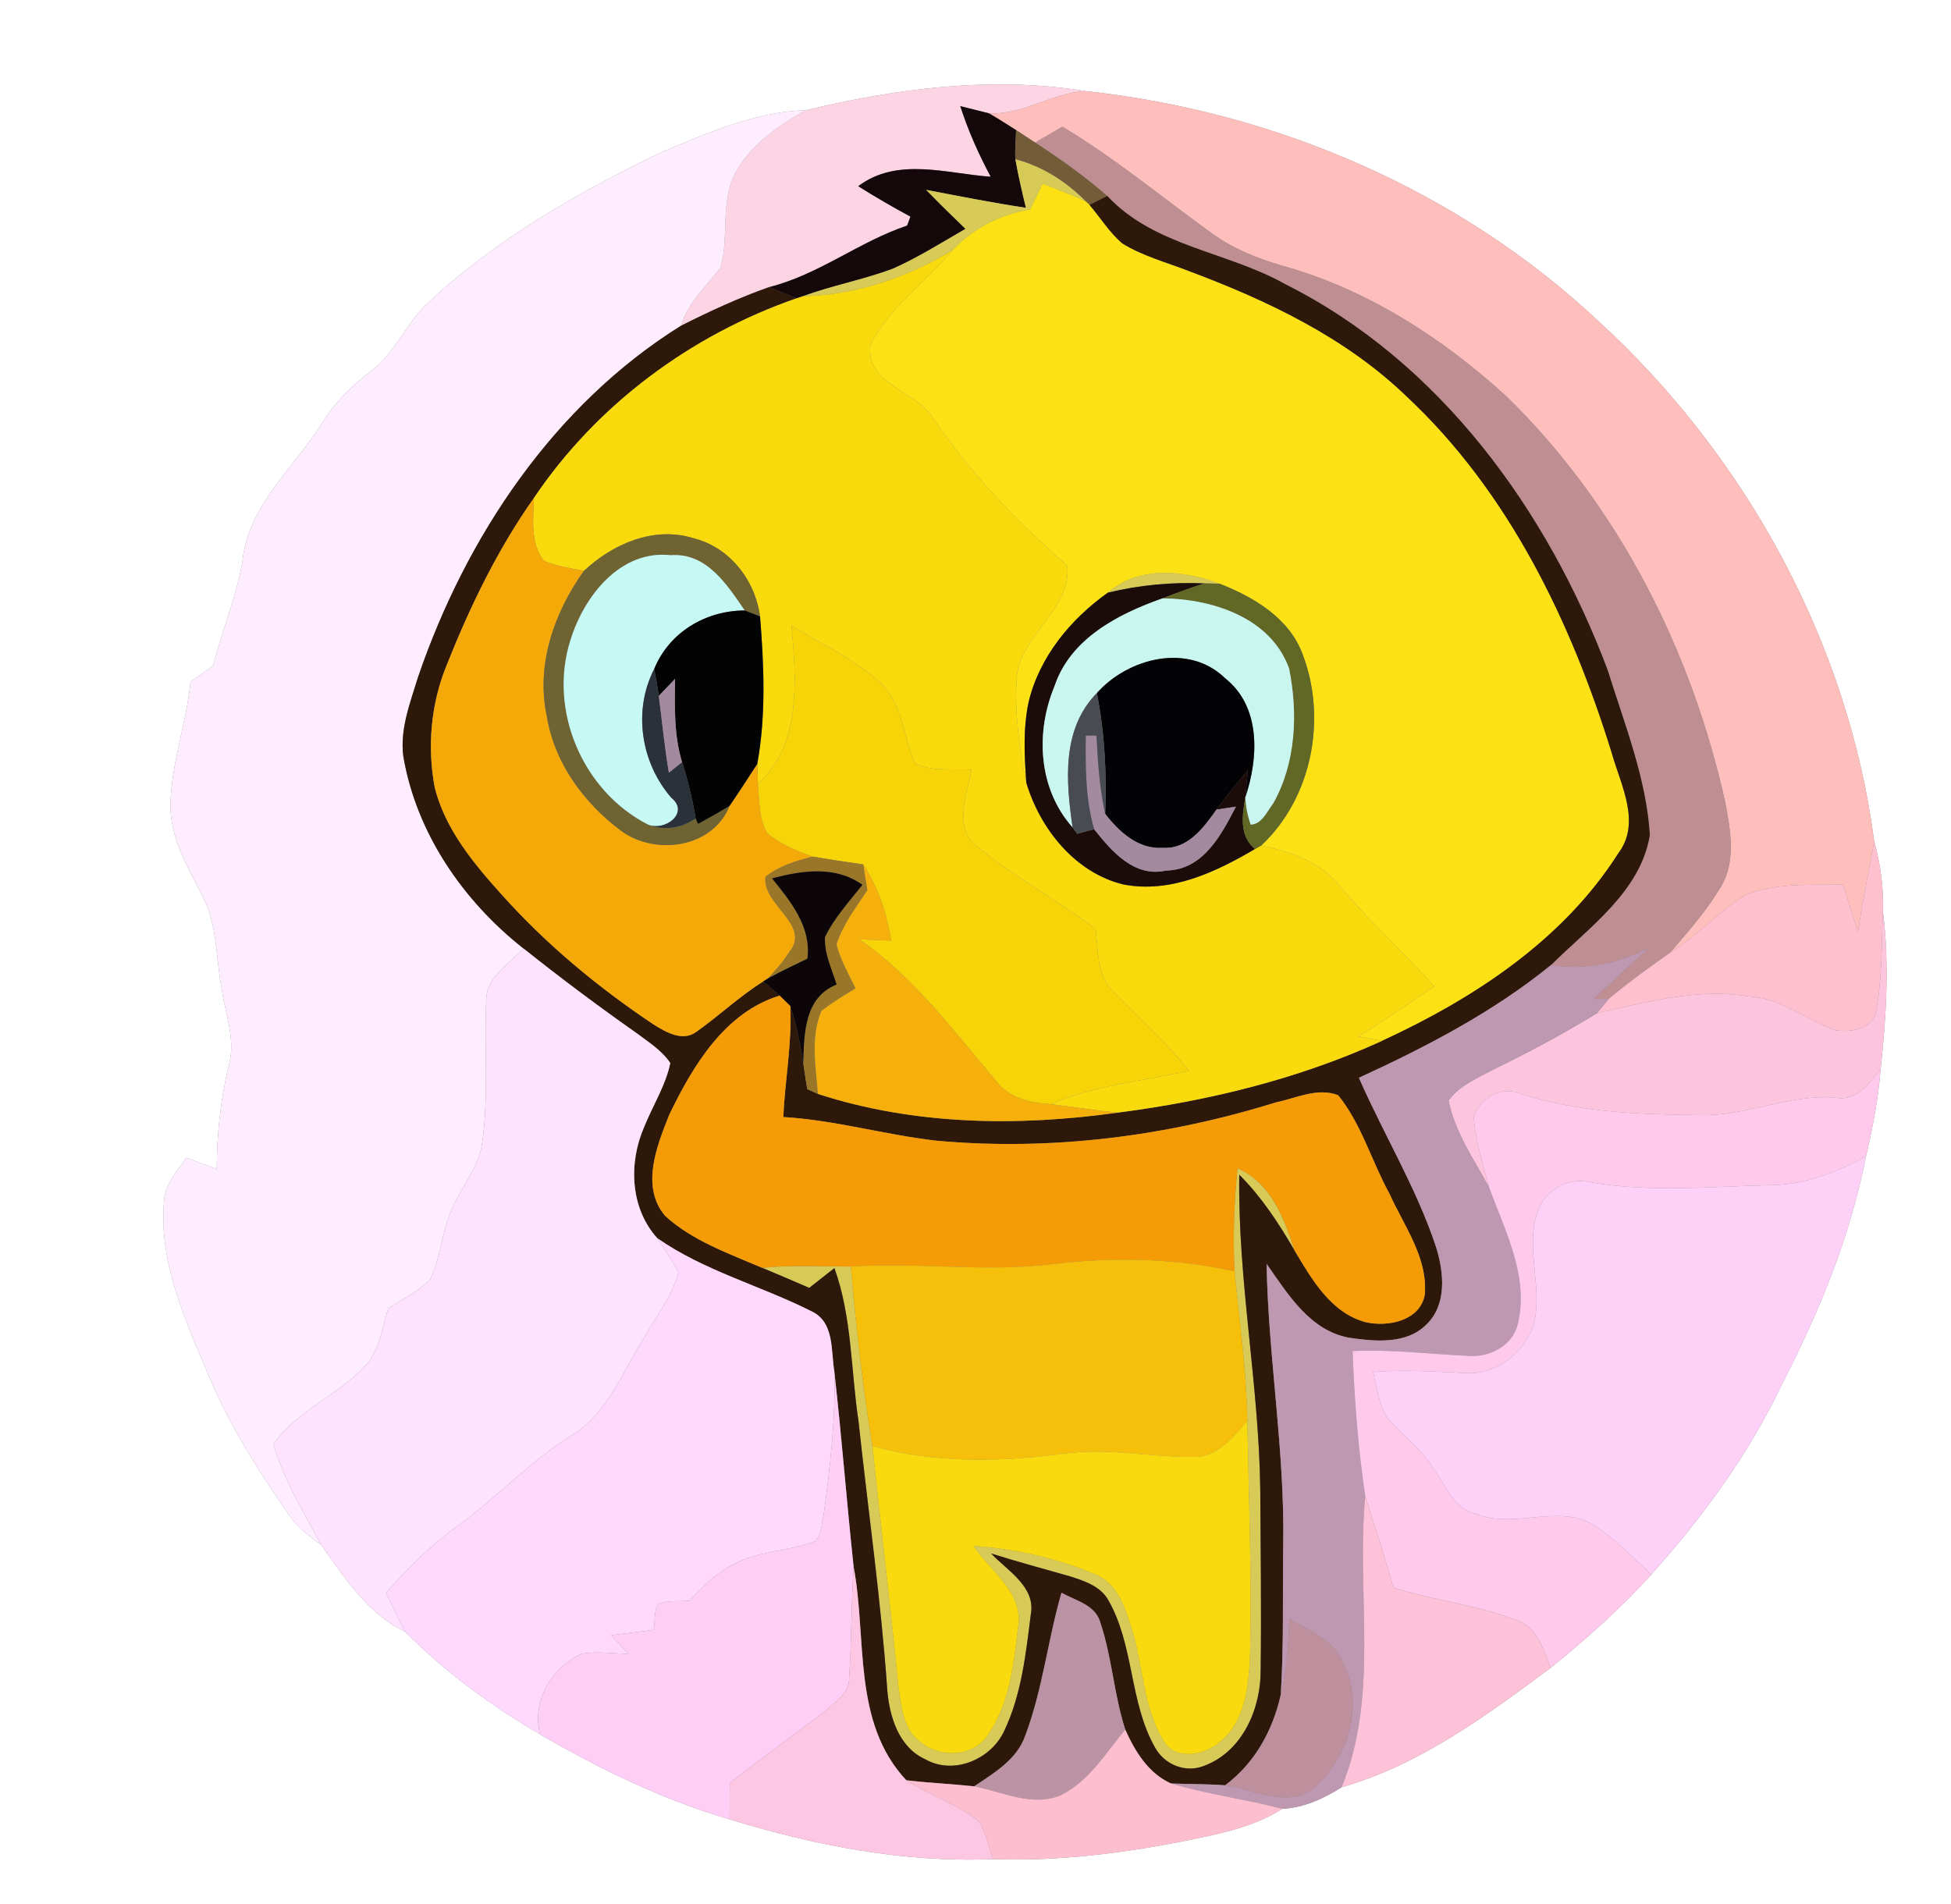 <?xml version="1.0" encoding="UTF-8" ?>
<!DOCTYPE svg PUBLIC "-//W3C//DTD SVG 1.1//EN" "http://www.w3.org/Graphics/SVG/1.1/DTD/svg11.dtd">
<svg width="250pt" height="244pt" viewBox="0 0 250 244" version="1.1" xmlns="http://www.w3.org/2000/svg">
<rect x="0" y="0" width="250" height="244" fill="#808080" stroke="none"/>
<g id="#ffffffff">
<path fill="#ffffff" opacity="1.00" d=" M 0.00 0.00 L 250.00 0.00 L 250.00 244.00 L 0.00 244.00 L 0.00 0.00 M 103.27 14.12 C 96.68 14.32 90.57 17.10 84.58 19.58 C 73.73 24.85 63.08 30.93 54.30 39.32 C 51.86 41.90 50.46 45.36 47.56 47.53 C 45.10 49.42 42.86 51.61 41.23 54.27 C 37.59 60.02 31.75 64.84 31.05 72.03 C 30.26 76.58 28.43 80.85 27.31 85.31 C 26.35 86.01 25.38 86.69 24.41 87.38 C 23.89 92.65 21.98 97.71 21.84 103.02 C 21.74 107.39 24.12 111.16 25.99 114.93 C 27.87 118.59 27.65 122.81 28.41 126.76 C 28.86 129.94 30.20 133.15 29.35 136.38 C 28.27 140.78 27.79 145.28 27.77 149.81 C 26.47 149.33 25.17 148.85 23.87 148.37 C 22.68 150.13 21.07 151.80 21.01 154.05 C 20.35 161.89 23.78 169.24 26.74 176.29 C 29.36 182.62 33.08 188.43 36.96 194.06 C 38.04 195.67 39.60 196.86 41.15 197.98 C 44.14 202.17 47.13 206.83 51.93 209.12 C 57.02 214.27 62.97 218.61 69.22 222.27 C 76.90 226.72 84.94 230.65 93.49 233.15 C 104.39 236.50 115.81 238.73 127.25 238.25 C 135.25 238.54 143.24 237.57 151.08 236.07 C 155.62 235.12 160.34 234.34 164.31 231.80 C 167.04 231.68 169.63 230.49 171.91 229.04 C 181.91 226.18 190.46 219.86 198.70 213.74 C 203.27 210.05 207.64 206.13 211.60 201.78 C 218.19 194.40 224.13 186.32 228.36 177.34 C 233.12 168.13 237.11 158.42 239.10 148.21 C 239.98 144.50 240.69 140.75 240.99 136.95 C 241.71 130.29 242.12 123.52 241.28 116.85 C 241.39 113.80 240.97 110.76 240.16 107.83 C 236.84 82.39 223.72 58.47 204.85 41.18 C 186.97 24.40 163.36 14.27 139.06 11.67 C 127.16 9.73 114.90 11.33 103.27 14.12 Z" />
</g>
<g id="#fcd4e3ff">
<path fill="#fcd4e3" opacity="1.00" d=" M 103.27 14.12 C 114.90 11.33 127.16 9.73 139.06 11.67 C 134.78 11.92 131.07 14.74 126.72 14.52 C 125.81 14.29 123.97 13.83 123.05 13.60 C 124.06 16.74 125.40 19.75 126.95 22.65 C 121.28 22.25 115.02 20.08 109.97 23.86 C 112.15 25.24 114.39 26.53 116.66 27.76 C 116.55 28.05 116.35 28.63 116.24 28.91 C 110.07 30.98 104.91 35.21 98.53 36.80 C 94.66 38.17 90.93 39.90 87.27 41.74 C 88.17 38.77 90.48 36.67 92.33 34.31 C 93.46 30.38 92.26 25.97 94.19 22.23 C 96.16 18.55 99.72 16.11 103.27 14.12 Z" />
</g>
<g id="#fdbebcff">
<path fill="#fdbebc" opacity="1.00" d=" M 126.72 14.52 C 131.07 14.74 134.78 11.92 139.06 11.67 C 163.36 14.27 186.97 24.40 204.85 41.18 C 223.72 58.47 236.84 82.39 240.16 107.83 C 239.48 111.69 238.65 115.52 238.08 119.40 C 237.44 117.38 236.79 115.37 236.15 113.36 C 231.95 113.45 227.55 113.08 223.58 114.73 C 220.19 116.90 217.45 119.95 214.01 122.08 C 216.32 119.39 218.68 116.70 220.51 113.65 C 222.49 110.36 221.73 106.34 221.06 102.78 C 216.76 83.39 207.39 64.84 193.12 50.88 C 184.85 43.30 175.08 37.01 164.19 34.02 C 161.00 33.08 157.88 31.82 155.20 29.84 C 148.87 25.27 142.85 20.26 136.14 16.24 C 134.97 16.91 133.80 17.59 132.64 18.27 C 131.83 17.74 131.01 17.20 130.20 16.67 C 129.05 15.94 127.90 15.20 126.72 14.52 Z" />
</g>
<g id="#feedfeff">
<path fill="#feedfe" opacity="1.00" d=" M 84.58 19.58 C 90.57 17.10 96.68 14.32 103.27 14.12 C 99.72 16.11 96.16 18.55 94.19 22.23 C 92.26 25.97 93.46 30.38 92.33 34.31 C 90.48 36.67 88.17 38.77 87.27 41.74 C 70.98 51.90 59.73 68.77 53.59 86.71 C 52.58 90.01 51.23 93.40 51.68 96.91 C 53.35 106.75 59.33 115.44 67.08 121.55 C 65.30 123.51 62.35 125.13 62.31 128.08 C 62.02 134.35 62.68 140.66 61.72 146.89 C 61.17 149.80 59.13 152.11 57.97 154.78 C 56.60 157.73 56.52 161.12 55.09 164.03 C 53.53 165.53 51.57 166.52 49.75 167.65 C 49.06 169.92 48.70 172.38 47.36 174.38 C 43.88 178.64 38.21 180.52 35.04 185.06 C 36.35 189.67 38.93 193.78 41.15 197.98 C 39.60 196.86 38.04 195.67 36.96 194.06 C 33.08 188.43 29.36 182.62 26.74 176.29 C 23.78 169.24 20.35 161.89 21.01 154.05 C 21.07 151.80 22.68 150.13 23.87 148.37 C 25.17 148.85 26.47 149.33 27.77 149.81 C 27.79 145.28 28.27 140.78 29.35 136.38 C 30.20 133.15 28.86 129.94 28.41 126.76 C 27.65 122.81 27.87 118.59 25.99 114.93 C 24.12 111.16 21.74 107.39 21.84 103.02 C 21.98 97.71 23.89 92.65 24.41 87.38 C 25.38 86.69 26.35 86.01 27.31 85.31 C 28.43 80.85 30.26 76.58 31.05 72.03 C 31.75 64.84 37.59 60.02 41.23 54.27 C 42.86 51.61 45.10 49.42 47.56 47.53 C 50.46 45.36 51.86 41.90 54.30 39.32 C 63.08 30.93 73.73 24.85 84.58 19.58 Z" />
</g>
<g id="#14080aff">
<path fill="#14080a" opacity="1.00" d=" M 123.05 13.60 C 123.97 13.83 125.81 14.29 126.72 14.52 C 127.90 15.20 129.05 15.94 130.20 16.67 C 130.17 17.92 130.03 19.17 130.11 20.41 C 130.48 22.50 130.96 24.57 131.46 26.63 C 127.18 25.99 122.93 25.14 118.68 24.33 C 120.32 26.04 122.02 27.68 123.72 29.33 C 120.66 31.09 117.67 32.98 114.45 34.42 C 110.65 35.85 106.64 36.58 102.83 37.98 L 102.04 38.24 C 100.87 37.76 99.70 37.28 98.53 36.80 C 104.91 35.21 110.07 30.98 116.24 28.91 C 116.35 28.63 116.55 28.05 116.66 27.76 C 114.39 26.53 112.15 25.24 109.97 23.86 C 115.02 20.08 121.28 22.25 126.95 22.65 C 125.40 19.75 124.06 16.74 123.05 13.60 Z" />
</g>
<g id="#be8e92ff">
<path fill="#be8e92" opacity="1.00" d=" M 132.64 18.27 C 133.80 17.59 134.97 16.91 136.14 16.24 C 142.85 20.26 148.87 25.27 155.20 29.84 C 157.88 31.82 161.00 33.08 164.19 34.02 C 175.08 37.01 184.85 43.30 193.12 50.88 C 207.39 64.84 216.76 83.39 221.06 102.78 C 221.73 106.34 222.49 110.36 220.51 113.65 C 218.68 116.70 216.32 119.39 214.01 122.08 C 211.33 123.98 208.66 125.90 206.14 128.01 C 205.66 128.01 204.72 128.01 204.24 128.01 C 206.56 125.80 208.92 123.62 211.30 121.47 C 207.42 123.45 203.08 124.39 198.75 123.67 C 203.63 118.81 210.21 114.26 211.41 107.02 C 210.96 99.74 208.16 92.81 206.01 85.89 C 198.34 65.46 184.53 46.34 164.65 36.40 C 157.23 32.22 147.94 31.61 141.88 25.11 C 138.98 22.59 135.85 20.36 132.64 18.27 Z" />
</g>
<g id="#755c39ff">
<path fill="#755c39" opacity="1.00" d=" M 130.20 16.67 C 131.01 17.20 131.83 17.74 132.64 18.27 C 135.85 20.36 138.98 22.59 141.88 25.11 C 141.31 25.39 140.17 25.96 139.60 26.25 L 139.07 25.76 C 136.59 23.24 133.54 21.32 130.11 20.41 C 130.03 19.17 130.17 17.92 130.20 16.67 Z" />
</g>
<g id="#d8ca57ff">
<path fill="#d8ca57" opacity="1.00" d=" M 130.11 20.41 C 133.54 21.32 136.59 23.24 139.07 25.76 C 137.27 24.96 135.44 24.25 133.61 23.53 C 133.07 24.64 132.53 25.74 131.99 26.84 C 128.18 27.46 124.71 29.26 122.05 32.06 C 116.24 35.61 109.66 37.79 102.83 37.98 C 106.64 36.58 110.65 35.85 114.45 34.42 C 117.67 32.98 120.66 31.09 123.72 29.33 C 122.02 27.68 120.32 26.04 118.68 24.33 C 122.93 25.14 127.18 25.99 131.46 26.63 C 130.96 24.57 130.48 22.50 130.11 20.41 Z" />
<path fill="#d8ca57" opacity="1.00" d=" M 141.96 75.95 C 145.93 72.49 151.66 73.06 156.27 74.80 C 155.78 74.79 154.81 74.77 154.33 74.76 C 150.17 74.58 146.00 74.97 141.96 75.95 Z" />
<path fill="#d8ca57" opacity="1.00" d=" M 158.57 149.71 C 162.86 151.62 164.53 156.04 165.86 160.21 C 163.85 156.75 161.64 153.38 158.80 150.54 C 158.59 164.04 161.33 177.43 161.49 190.94 C 161.54 198.62 161.64 206.31 161.54 213.99 C 161.58 218.95 159.22 224.46 154.30 226.29 C 151.95 227.25 149.25 226.17 148.03 223.99 C 144.68 218.14 145.36 210.85 141.99 205.01 C 140.95 203.23 138.88 202.57 137.04 201.99 C 133.69 201.03 130.32 200.13 127.00 199.08 C 129.11 201.32 132.77 203.34 132.08 206.94 C 131.45 211.95 130.90 217.12 128.72 221.73 C 127.08 225.42 122.25 227.53 118.60 225.47 C 115.19 223.95 113.98 220.04 113.70 216.61 C 112.89 205.06 111.24 193.58 110.00 182.07 C 109.02 175.54 109.18 168.79 106.92 162.51 C 105.85 163.36 104.77 164.20 103.70 165.04 C 101.69 164.18 99.69 163.31 97.68 162.48 C 101.45 162.09 105.24 162.31 109.03 162.31 C 109.68 170.00 110.54 177.68 111.79 185.31 C 112.86 195.55 114.11 205.77 115.11 216.03 C 115.48 218.51 115.64 221.49 117.84 223.15 C 120.28 225.29 124.49 225.26 126.48 222.51 C 129.35 218.47 129.91 213.31 130.46 208.52 C 131.24 204.11 126.91 201.39 124.77 198.12 C 130.09 198.50 135.38 199.66 140.30 201.74 C 143.24 202.89 144.24 206.21 145.09 208.96 C 146.49 213.59 146.48 218.73 149.02 222.97 C 150.45 225.68 154.34 225.01 156.28 223.25 C 159.64 220.59 160.01 215.99 160.18 212.03 C 160.41 202.04 160.02 192.05 159.83 182.07 C 159.73 175.65 158.81 169.30 158.21 162.93 C 157.94 158.52 158.16 154.10 158.57 149.71 Z" />
</g>
<g id="#fce214ff">
<path fill="#fce214" opacity="1.00" d=" M 133.61 23.53 C 135.44 24.25 137.27 24.96 139.07 25.76 L 139.60 26.25 C 141.01 27.88 142.15 29.78 143.81 31.19 C 146.44 32.82 149.47 33.61 152.34 34.73 C 162.40 38.50 172.39 43.23 180.21 50.77 C 193.32 63.01 201.32 79.64 206.55 96.56 C 207.69 100.62 210.32 105.42 207.39 109.32 C 200.32 120.47 188.86 127.97 177.07 133.40 C 176.32 133.25 174.81 132.96 174.05 132.81 C 177.37 130.78 180.57 128.57 183.79 126.39 C 179.79 121.98 175.36 117.97 171.55 113.39 C 169.10 110.38 165.27 109.14 161.62 108.35 C 168.11 102.26 170.06 92.15 166.94 83.91 C 165.26 79.24 160.66 76.51 156.27 74.80 C 151.66 73.06 145.93 72.49 141.96 75.95 C 137.17 79.35 133.18 84.20 131.80 89.99 C 131.09 93.38 131.26 96.87 131.51 100.30 C 130.62 95.94 130.00 91.48 130.27 87.02 C 130.54 81.43 137.36 78.15 136.76 72.49 C 130.31 66.85 124.31 60.63 119.51 53.49 C 117.24 49.99 110.90 49.29 111.54 44.18 C 113.95 39.35 118.66 36.18 122.05 32.06 C 124.71 29.26 128.18 27.46 131.99 26.84 C 132.53 25.74 133.07 24.64 133.61 23.53 Z" />
</g>
<g id="#2d180aff">
<path fill="#2d180a" opacity="1.00" d=" M 139.60 26.25 C 140.17 25.96 141.31 25.39 141.88 25.11 C 147.94 31.61 157.23 32.22 164.65 36.40 C 184.53 46.34 198.34 65.46 206.01 85.89 C 208.16 92.81 210.96 99.74 211.41 107.02 C 210.21 114.26 203.63 118.81 198.75 123.67 C 191.32 129.71 182.79 134.14 174.13 138.12 C 177.33 145.42 181.54 152.28 184.04 159.88 C 185.03 163.09 185.43 167.21 182.77 169.75 C 180.22 172.30 176.24 171.91 172.98 171.45 C 167.88 170.58 165.04 165.86 162.30 161.97 C 162.52 174.01 164.65 185.94 164.43 198.00 C 164.34 204.39 164.52 210.78 164.12 217.16 C 163.12 221.72 160.78 225.98 156.98 228.79 C 154.67 228.61 152.35 228.65 150.05 228.55 C 147.16 227.28 145.42 224.41 144.19 221.65 C 142.74 217.17 142.49 212.40 141.00 207.94 C 140.38 205.66 137.82 205.13 136.02 204.11 C 134.27 210.15 133.61 216.49 131.39 222.39 C 130.33 225.48 127.40 227.20 124.83 228.92 C 121.93 228.61 119.02 228.49 116.13 228.14 C 109.17 220.71 111.12 209.97 109.38 200.77 C 108.49 192.44 107.85 184.09 106.91 175.77 C 106.46 173.10 106.95 169.48 104.04 168.07 C 97.52 164.77 90.27 162.89 84.22 158.67 C 80.73 154.81 80.53 149.00 82.55 144.40 C 83.64 141.67 85.29 139.14 85.89 136.23 C 84.81 134.62 83.13 133.57 81.60 132.42 C 76.65 128.94 71.81 125.32 67.08 121.55 C 59.33 115.44 53.35 106.75 51.68 96.91 C 51.23 93.40 52.58 90.01 53.59 86.71 C 59.73 68.77 70.98 51.90 87.27 41.74 C 90.93 39.90 94.66 38.17 98.53 36.80 C 99.70 37.28 100.87 37.76 102.04 38.24 C 88.49 42.95 76.45 51.88 68.42 63.81 C 63.73 70.44 60.19 77.81 57.20 85.33 C 55.21 90.24 54.72 95.73 55.71 100.94 C 57.06 106.29 60.69 110.66 64.31 114.67 C 70.01 121.04 76.63 126.53 83.72 131.27 C 85.30 132.25 87.46 133.55 89.23 132.23 C 92.15 130.17 94.75 127.68 97.79 125.78 C 98.50 126.38 99.20 126.98 99.90 127.59 C 92.87 129.74 88.78 136.59 85.77 142.83 C 84.18 146.81 82.06 152.05 85.22 155.81 C 88.73 159.02 93.37 160.63 97.68 162.48 C 99.69 163.31 101.69 164.18 103.70 165.04 C 104.77 164.20 105.85 163.36 106.92 162.51 C 109.18 168.79 109.02 175.54 110.00 182.07 C 111.24 193.58 112.89 205.06 113.70 216.61 C 113.98 220.04 115.19 223.95 118.60 225.47 C 122.25 227.53 127.08 225.42 128.72 221.73 C 130.90 217.12 131.45 211.95 132.08 206.94 C 132.77 203.34 129.11 201.32 127.00 199.08 C 130.32 200.13 133.69 201.03 137.04 201.99 C 138.88 202.57 140.95 203.23 141.99 205.01 C 145.36 210.85 144.68 218.14 148.03 223.99 C 149.25 226.17 151.95 227.25 154.30 226.29 C 159.22 224.46 161.58 218.95 161.54 213.99 C 161.64 206.31 161.54 198.62 161.49 190.94 C 161.33 177.43 158.59 164.04 158.80 150.54 C 161.64 153.38 163.85 156.75 165.86 160.21 C 168.06 163.91 170.54 168.25 174.99 169.44 C 177.84 170.09 181.95 169.28 182.57 165.93 C 182.99 161.18 179.91 157.12 178.05 152.98 C 175.76 148.83 174.48 144.09 171.48 140.36 C 168.86 139.32 166.08 140.74 163.50 141.27 C 149.47 145.64 134.63 147.52 119.98 146.18 C 113.40 145.43 107.00 143.54 100.37 143.15 C 100.59 138.40 101.50 133.69 101.27 128.93 C 102.03 131.29 102.54 133.73 102.93 136.18 C 103.08 137.31 103.25 138.44 103.44 139.57 C 103.78 139.73 104.47 140.04 104.81 140.19 C 117.15 144.20 130.44 144.38 143.19 142.59 C 154.83 141.09 166.37 138.28 177.07 133.40 C 188.86 127.97 200.32 120.47 207.39 109.32 C 210.32 105.42 207.69 100.62 206.55 96.56 C 201.32 79.64 193.32 63.01 180.21 50.77 C 172.39 43.23 162.40 38.50 152.34 34.73 C 149.47 33.61 146.44 32.82 143.81 31.19 C 142.15 29.78 141.01 27.88 139.60 26.25 Z" />
</g>
<g id="#f8da0dff">
<path fill="#f8da0d" opacity="1.00" d=" M 102.83 37.98 C 109.66 37.79 116.24 35.61 122.05 32.06 C 118.66 36.18 113.95 39.35 111.54 44.18 C 110.90 49.29 117.24 49.99 119.51 53.49 C 124.31 60.63 130.31 66.85 136.76 72.49 C 137.36 78.15 130.54 81.43 130.27 87.02 C 130.00 91.48 130.62 95.94 131.51 100.30 C 133.27 106.21 137.77 111.86 143.97 113.35 C 149.99 114.50 155.76 111.78 160.81 108.80 L 161.62 108.35 C 165.27 109.14 169.10 110.38 171.55 113.39 C 175.36 117.97 179.79 121.98 183.79 126.39 C 180.57 128.57 177.37 130.78 174.05 132.81 C 174.81 132.96 176.32 133.25 177.07 133.40 C 166.37 138.28 154.83 141.09 143.19 142.59 C 140.32 142.30 137.47 141.84 134.61 141.50 C 140.26 139.10 146.41 138.52 152.36 137.24 C 149.48 133.58 146.00 130.48 142.75 127.17 C 140.51 125.08 140.74 121.83 140.39 119.05 C 135.52 115.37 130.10 112.45 125.36 108.61 C 122.02 106.17 123.90 101.91 124.51 98.64 C 122.10 98.46 119.43 98.95 117.22 97.81 C 115.73 94.34 115.69 90.04 112.67 87.39 C 109.35 84.38 105.21 82.49 101.42 80.17 C 102.03 87.01 102.76 95.38 97.12 100.44 C 97.10 99.80 97.06 98.52 97.04 97.88 C 98.17 91.65 97.90 85.27 97.39 78.99 C 96.77 74.34 93.49 70.12 88.85 68.97 C 83.78 67.40 78.51 69.70 74.82 73.17 C 73.10 72.81 71.35 72.56 69.72 71.88 C 67.90 69.64 68.34 66.50 68.42 63.81 C 76.45 51.88 88.49 42.95 102.04 38.24 L 102.83 37.98 Z" />
</g>
<g id="#f5a908ff">
<path fill="#f5a908" opacity="1.00" d=" M 57.20 85.33 C 60.19 77.81 63.73 70.44 68.42 63.81 C 68.34 66.50 67.90 69.64 69.72 71.88 C 71.35 72.56 73.10 72.81 74.82 73.17 C 71.00 78.49 68.64 85.25 70.08 91.82 C 71.03 97.75 74.80 102.88 79.53 106.42 C 83.91 109.71 91.31 108.70 93.48 103.28 C 94.70 101.50 95.87 99.69 97.04 97.88 C 97.06 98.52 97.10 99.80 97.12 100.44 C 97.30 102.53 97.24 104.78 98.25 106.69 C 99.91 108.19 102.06 109.00 104.13 109.78 C 102.00 110.31 99.83 110.97 98.09 112.36 C 97.65 116.02 104.05 118.51 101.11 122.05 C 100.34 123.27 99.37 124.36 98.38 125.40 L 97.79 125.78 C 94.75 127.68 92.15 130.17 89.23 132.23 C 87.46 133.55 85.30 132.25 83.72 131.27 C 76.63 126.53 70.01 121.04 64.31 114.67 C 60.69 110.66 57.06 106.29 55.71 100.94 C 54.72 95.73 55.21 90.24 57.20 85.33 Z" />
</g>
<g id="#6f6331ff">
<path fill="#6f6331" opacity="1.00" d=" M 74.82 73.17 C 78.51 69.70 83.78 67.40 88.85 68.97 C 93.49 70.12 96.77 74.34 97.39 78.99 C 96.90 78.80 95.92 78.42 95.43 78.23 C 93.17 74.95 90.56 70.81 85.97 71.15 C 79.46 70.43 74.84 76.42 73.11 81.99 C 70.22 90.99 74.64 101.37 83.02 105.66 C 85.12 106.49 87.28 106.14 89.14 104.88 C 89.21 105.06 89.37 105.41 89.45 105.58 C 90.81 104.83 92.16 104.08 93.48 103.28 C 91.31 108.70 83.91 109.71 79.53 106.42 C 74.80 102.88 71.03 97.75 70.08 91.82 C 68.64 85.25 71.00 78.49 74.82 73.17 Z" />
</g>
<g id="#c7f9f4ff">
<path fill="#c7f9f4" opacity="1.00" d=" M 73.11 81.99 C 74.84 76.42 79.46 70.43 85.97 71.15 C 90.56 70.81 93.17 74.95 95.43 78.23 C 90.41 78.25 85.76 81.02 83.83 85.72 C 81.09 91.07 82.11 97.71 86.01 102.22 C 88.44 104.17 85.17 106.60 83.02 105.66 C 74.64 101.37 70.22 90.99 73.11 81.99 Z" />
</g>
<g id="#1b0c0aff">
<path fill="#1b0c0a" opacity="1.00" d=" M 141.96 75.95 C 146.00 74.97 150.17 74.58 154.33 74.76 C 152.52 75.34 150.74 76.00 148.97 76.68 C 143.31 78.67 137.18 81.82 135.14 87.90 C 132.66 93.84 133.03 101.08 137.44 106.03 C 137.59 106.24 137.89 106.65 138.04 106.85 C 138.58 106.70 139.66 106.40 140.20 106.26 C 142.44 109.10 145.37 112.50 149.44 111.56 C 154.15 111.49 156.49 107.02 158.37 103.37 C 157.74 103.47 156.50 103.65 155.88 103.75 C 157.16 102.01 158.53 100.35 159.90 98.68 C 159.82 99.55 159.66 101.28 159.58 102.15 C 159.19 104.46 158.75 107.09 160.81 108.80 C 155.76 111.78 149.99 114.50 143.97 113.35 C 137.77 111.86 133.27 106.21 131.51 100.30 C 131.26 96.87 131.09 93.38 131.80 89.99 C 133.18 84.20 137.17 79.35 141.96 75.95 Z" />
</g>
<g id="#616724ff">
<path fill="#616724" opacity="1.00" d=" M 154.33 74.76 C 154.81 74.77 155.78 74.79 156.27 74.80 C 160.66 76.51 165.26 79.24 166.94 83.91 C 170.06 92.15 168.11 102.26 161.62 108.35 L 160.81 108.80 C 158.75 107.09 159.19 104.46 159.58 102.15 C 159.63 103.36 159.86 104.54 160.27 105.68 C 161.73 105.60 162.34 103.99 163.13 102.99 C 166.07 97.80 166.34 91.41 165.19 85.68 C 162.84 79.13 155.33 76.74 148.97 76.68 C 150.74 76.00 152.52 75.34 154.33 74.76 Z" />
</g>
<g id="#c9f7f0ff">
<path fill="#c9f7f0" opacity="1.00" d=" M 135.14 87.90 C 137.18 81.82 143.31 78.67 148.97 76.68 C 155.33 76.74 162.84 79.13 165.19 85.68 C 166.34 91.41 166.07 97.80 163.13 102.99 C 162.34 103.99 161.73 105.60 160.27 105.68 C 159.86 104.54 159.63 103.36 159.58 102.15 C 161.28 97.12 161.59 90.58 157.01 86.94 C 152.32 82.34 144.58 84.28 140.55 88.82 C 136.01 93.44 136.59 100.15 137.44 106.03 C 133.03 101.08 132.66 93.84 135.14 87.90 Z" />
</g>
<g id="#030304ff">
<path fill="#030304" opacity="1.00" d=" M 83.83 85.72 C 85.76 81.02 90.41 78.25 95.43 78.23 C 95.92 78.42 96.90 78.80 97.39 78.99 C 97.90 85.27 98.17 91.65 97.04 97.88 C 95.87 99.69 94.70 101.50 93.48 103.28 C 92.16 104.08 90.81 104.83 89.45 105.58 C 89.37 105.41 89.21 105.06 89.14 104.88 C 88.73 102.44 88.15 100.03 87.40 97.67 C 86.35 94.21 86.45 90.57 86.50 87.00 C 85.81 87.72 85.12 88.45 84.42 89.18 C 84.24 88.02 84.05 86.87 83.83 85.72 Z" />
</g>
<g id="#f7d407ff">
<path fill="#f7d407" opacity="1.00" d=" M 97.12 100.44 C 102.76 95.38 102.03 87.01 101.42 80.17 C 105.21 82.49 109.35 84.38 112.67 87.39 C 115.69 90.04 115.73 94.34 117.22 97.81 C 119.43 98.95 122.10 98.46 124.51 98.64 C 123.90 101.91 122.02 106.17 125.36 108.61 C 130.10 112.45 135.52 115.37 140.39 119.05 C 140.74 121.83 140.51 125.08 142.75 127.17 C 146.00 130.48 149.48 133.58 152.36 137.24 C 146.41 138.52 140.26 139.10 134.61 141.50 C 131.98 141.35 129.22 140.69 127.57 138.45 C 122.16 132.07 117.09 125.22 110.13 120.38 C 111.47 120.43 112.82 120.48 114.17 120.53 C 113.65 117.07 112.51 113.73 110.62 110.78 C 108.45 110.48 106.29 110.14 104.13 109.78 C 102.06 109.00 99.91 108.19 98.25 106.69 C 97.24 104.78 97.30 102.53 97.12 100.44 Z" />
</g>
<g id="#030204ff">
<path fill="#030204" opacity="1.00" d=" M 140.55 88.82 C 144.58 84.28 152.32 82.34 157.01 86.94 C 161.59 90.58 161.28 97.12 159.58 102.15 C 159.66 101.28 159.82 99.55 159.90 98.68 C 158.53 100.35 157.16 102.01 155.88 103.75 C 154.24 106.07 152.19 108.87 148.98 108.65 C 145.85 108.86 143.40 106.60 141.62 104.30 C 141.82 99.12 141.56 93.91 140.55 88.82 Z" />
</g>
<g id="#2a3139ff">
<path fill="#2a3139" opacity="1.00" d=" M 86.01 102.22 C 82.11 97.71 81.09 91.07 83.83 85.72 C 84.05 86.87 84.24 88.02 84.42 89.18 C 84.84 92.46 85.16 95.76 85.71 99.02 C 86.13 98.68 86.98 98.01 87.40 97.67 C 88.15 100.03 88.73 102.44 89.14 104.88 C 87.28 106.14 85.12 106.49 83.02 105.66 C 85.17 106.60 88.44 104.17 86.01 102.22 Z" />
</g>
<g id="#a38a9fff">
<path fill="#a38a9f" opacity="1.00" d=" M 84.42 89.18 C 85.12 88.45 85.81 87.72 86.50 87.00 C 86.45 90.57 86.35 94.21 87.40 97.67 C 86.98 98.01 86.13 98.68 85.71 99.02 C 85.16 95.76 84.84 92.46 84.42 89.18 Z" />
<path fill="#a38a9f" opacity="1.00" d=" M 139.13 94.26 C 139.47 94.26 140.16 94.27 140.50 94.28 C 140.67 97.63 140.89 101.01 141.62 104.30 C 143.40 106.60 145.85 108.86 148.98 108.65 C 152.19 108.87 154.24 106.07 155.88 103.75 C 156.50 103.65 157.74 103.47 158.37 103.37 C 156.49 107.02 154.15 111.49 149.44 111.56 C 145.37 112.50 142.44 109.10 140.20 106.26 C 139.08 102.36 139.09 98.28 139.13 94.26 Z" />
</g>
<g id="#494b52ff">
<path fill="#494b52" opacity="1.00" d=" M 137.44 106.03 C 136.59 100.15 136.01 93.44 140.55 88.82 C 141.56 93.91 141.82 99.12 141.62 104.30 C 140.89 101.01 140.67 97.63 140.50 94.28 C 140.16 94.27 139.47 94.26 139.13 94.26 C 139.09 98.28 139.08 102.36 140.20 106.26 C 139.66 106.40 138.58 106.70 138.04 106.85 C 137.89 106.65 137.59 106.24 137.44 106.03 Z" />
</g>
<g id="#febfcfff">
<path fill="#febfcf" opacity="1.00" d=" M 240.16 107.83 C 240.97 110.76 241.39 113.80 241.28 116.85 C 241.08 121.08 241.21 125.36 240.41 129.54 C 240.03 131.90 237.07 132.34 235.13 132.02 C 231.41 130.64 228.18 127.90 224.08 127.69 C 217.49 126.59 210.98 128.42 204.61 129.86 C 204.99 129.40 205.76 128.47 206.14 128.01 C 208.66 125.90 211.33 123.98 214.01 122.08 C 217.45 119.95 220.19 116.90 223.58 114.73 C 227.55 113.08 231.95 113.45 236.15 113.36 C 236.79 115.37 237.44 117.38 238.08 119.40 C 238.65 115.52 239.48 111.69 240.16 107.83 Z" />
</g>
<g id="#997628ff">
<path fill="#997628" opacity="1.00" d=" M 98.09 112.36 C 99.83 110.97 102.00 110.31 104.13 109.78 C 106.29 110.14 108.45 110.48 110.62 110.78 C 110.80 111.88 110.97 112.98 111.15 114.08 C 109.68 116.30 108.02 118.46 107.20 121.02 C 107.69 123.02 108.74 124.82 109.64 126.66 C 108.15 127.56 106.65 128.47 105.27 129.54 C 103.82 132.89 104.55 136.67 104.81 140.19 C 104.47 140.04 103.78 139.73 103.44 139.57 C 103.25 138.44 103.08 137.31 102.93 136.18 C 103.04 132.41 103.08 127.82 107.20 126.17 C 106.59 124.18 105.61 122.21 105.71 120.09 C 106.91 117.60 108.82 115.55 110.51 113.39 C 107.03 110.90 102.81 111.55 98.92 112.56 C 101.31 115.51 103.99 118.80 103.46 122.85 C 101.75 123.68 100.04 124.49 98.38 125.40 C 99.37 124.36 100.34 123.27 101.11 122.05 C 104.05 118.51 97.65 116.02 98.09 112.36 Z" />
</g>
<g id="#f5b00bff">
<path fill="#f5b00b" opacity="1.00" d=" M 110.62 110.78 C 112.51 113.73 113.65 117.07 114.17 120.53 C 112.82 120.48 111.47 120.43 110.13 120.38 C 117.09 125.22 122.16 132.07 127.57 138.45 C 129.22 140.69 131.98 141.35 134.61 141.50 C 137.47 141.84 140.32 142.30 143.19 142.59 C 130.44 144.38 117.15 144.20 104.81 140.19 C 104.55 136.67 103.82 132.89 105.27 129.54 C 106.65 128.47 108.15 127.56 109.64 126.66 C 108.74 124.82 107.69 123.02 107.20 121.02 C 108.02 118.46 109.68 116.30 111.15 114.08 C 110.97 112.98 110.80 111.88 110.62 110.78 Z" />
</g>
<g id="#0d0608ff">
<path fill="#0d0608" opacity="1.00" d=" M 98.92 112.56 C 102.81 111.55 107.03 110.90 110.51 113.39 C 108.82 115.55 106.91 117.60 105.71 120.09 C 105.61 122.21 106.59 124.18 107.20 126.17 C 103.08 127.82 103.04 132.41 102.93 136.18 C 102.54 133.73 102.03 131.29 101.27 128.93 C 100.93 128.60 100.24 127.93 99.90 127.59 C 99.20 126.98 98.50 126.38 97.79 125.78 L 98.38 125.40 C 100.04 124.49 101.75 123.68 103.46 122.85 C 103.99 118.80 101.31 115.51 98.92 112.56 Z" />
</g>
<g id="#fdc4ddff">
<path fill="#fdc4dd" opacity="1.00" d=" M 241.28 116.85 C 242.12 123.52 241.71 130.29 240.99 136.95 C 239.57 138.90 237.82 141.22 235.07 140.65 C 229.19 140.23 223.74 143.05 217.89 142.90 C 210.18 142.82 202.34 142.58 194.94 140.19 C 192.51 139.05 189.63 140.73 188.85 143.14 C 189.05 146.23 190.03 149.20 190.82 152.18 C 188.88 148.58 186.43 145.13 185.62 141.04 C 186.98 139.12 189.24 138.20 191.24 137.12 C 195.80 134.90 200.28 132.51 204.61 129.86 C 210.98 128.42 217.49 126.59 224.08 127.69 C 228.18 127.90 231.41 130.64 235.13 132.02 C 237.07 132.34 240.03 131.90 240.41 129.54 C 241.21 125.36 241.08 121.08 241.28 116.85 Z" />
</g>
<g id="#be97b0ff">
<path fill="#be97b0" opacity="1.00" d=" M 198.75 123.67 C 203.08 124.39 207.42 123.45 211.30 121.47 C 208.92 123.62 206.56 125.80 204.24 128.01 C 204.72 128.01 205.66 128.01 206.14 128.01 C 205.76 128.47 204.99 129.40 204.61 129.86 C 200.28 132.51 195.80 134.90 191.24 137.12 C 189.24 138.20 186.98 139.12 185.62 141.04 C 186.43 145.13 188.88 148.58 190.82 152.18 C 192.84 157.73 195.94 163.55 194.50 169.62 C 193.85 172.51 190.77 174.02 187.99 173.75 C 183.10 173.51 178.23 172.91 173.32 173.14 C 173.55 179.37 174.02 185.58 174.94 191.75 C 173.76 204.16 176.80 217.18 171.91 229.04 C 169.63 230.49 167.04 231.68 164.31 231.80 C 159.59 230.57 154.72 229.94 150.05 228.55 C 152.35 228.65 154.67 228.61 156.98 228.79 C 160.60 229.26 164.78 231.72 168.18 229.29 C 172.71 225.47 174.92 218.46 172.05 213.01 C 170.86 210.10 167.72 208.96 165.22 207.47 C 165.09 210.72 164.90 213.99 164.12 217.16 C 164.52 210.78 164.34 204.39 164.43 198.00 C 164.65 185.94 162.52 174.01 162.30 161.97 C 165.04 165.86 167.88 170.58 172.98 171.45 C 176.24 171.91 180.22 172.30 182.77 169.75 C 185.43 167.21 185.03 163.09 184.04 159.88 C 181.54 152.28 177.33 145.42 174.13 138.12 C 182.79 134.14 191.32 129.71 198.75 123.67 Z" />
</g>
<g id="#fee2feff">
<path fill="#fee2fe" opacity="1.00" d=" M 62.31 128.08 C 62.35 125.13 65.30 123.51 67.08 121.55 C 71.81 125.32 76.65 128.94 81.60 132.42 C 83.13 133.57 84.81 134.62 85.89 136.23 C 85.29 139.14 83.64 141.67 82.55 144.40 C 80.53 149.00 80.73 154.81 84.22 158.67 C 85.15 160.12 86.21 161.51 86.93 163.09 C 86.11 166.17 84.04 168.73 82.50 171.48 C 79.71 175.88 77.82 181.24 73.12 184.03 C 67.82 187.32 63.60 191.99 58.55 195.61 C 55.16 198.03 52.24 201.04 49.46 204.12 C 50.26 205.80 51.05 207.48 51.93 209.12 C 47.13 206.83 44.14 202.17 41.15 197.98 C 38.93 193.78 36.35 189.67 35.04 185.06 C 38.21 180.52 43.88 178.64 47.36 174.38 C 48.70 172.38 49.06 169.92 49.75 167.65 C 51.57 166.52 53.53 165.53 55.09 164.03 C 56.52 161.12 56.60 157.73 57.97 154.78 C 59.13 152.11 61.17 149.80 61.72 146.89 C 62.68 140.66 62.02 134.35 62.31 128.08 Z" />
</g>
<g id="#f59b05ff">
<path fill="#f59b05" opacity="1.00" d=" M 85.77 142.83 C 88.78 136.59 92.87 129.74 99.90 127.59 C 100.24 127.93 100.93 128.60 101.27 128.93 C 101.50 133.69 100.59 138.40 100.37 143.15 C 107.00 143.54 113.40 145.43 119.98 146.18 C 134.63 147.52 149.47 145.64 163.50 141.27 C 166.08 140.74 168.86 139.32 171.48 140.36 C 174.48 144.09 175.76 148.83 178.05 152.98 C 179.91 157.12 182.99 161.18 182.57 165.93 C 181.95 169.28 177.84 170.09 174.99 169.44 C 170.54 168.25 168.06 163.91 165.86 160.21 C 164.53 156.04 162.86 151.62 158.57 149.71 C 158.16 154.10 157.94 158.52 158.21 162.93 C 150.58 161.23 142.75 161.07 135.01 161.98 C 126.37 163.07 117.70 161.74 109.03 162.31 C 105.24 162.31 101.45 162.09 97.68 162.48 C 93.37 160.63 88.73 159.02 85.22 155.81 C 82.06 152.05 84.18 146.81 85.77 142.83 Z" />
</g>
<g id="#fec9eaff">
<path fill="#fec9ea" opacity="1.00" d=" M 235.07 140.65 C 237.82 141.22 239.57 138.90 240.99 136.95 C 240.69 140.75 239.98 144.50 239.10 148.21 C 235.36 150.20 231.32 151.82 227.02 151.87 C 219.32 152.05 211.57 152.83 203.92 151.53 C 201.12 150.82 198.17 152.34 197.13 155.03 C 195.20 159.95 198.01 165.38 196.34 170.36 C 194.93 173.58 191.62 176.15 187.99 175.97 C 183.98 175.78 179.96 175.50 175.95 175.83 C 176.40 177.69 176.66 179.65 177.56 181.38 C 179.40 183.80 182.03 185.53 183.64 188.14 C 185.25 190.28 186.18 193.39 189.14 194.00 C 194.26 196.10 200.42 192.27 205.01 195.98 C 207.39 197.69 209.47 199.77 211.60 201.78 C 207.64 206.13 203.27 210.05 198.70 213.74 C 197.78 211.41 197.01 208.60 194.39 207.66 C 189.28 205.65 183.74 205.12 178.52 203.44 C 177.49 199.49 176.15 195.64 174.94 191.75 C 174.02 185.58 173.55 179.37 173.32 173.14 C 178.23 172.91 183.10 173.51 187.99 173.75 C 190.77 174.02 193.85 172.51 194.50 169.62 C 195.94 163.55 192.84 157.73 190.82 152.18 C 190.03 149.20 189.05 146.23 188.85 143.14 C 189.63 140.73 192.51 139.05 194.94 140.19 C 202.34 142.58 210.18 142.82 217.89 142.90 C 223.74 143.05 229.19 140.23 235.07 140.65 Z" />
</g>
<g id="#fdd0f7ff">
<path fill="#fdd0f7" opacity="1.00" d=" M 227.02 151.87 C 231.32 151.82 235.36 150.20 239.10 148.21 C 237.11 158.42 233.12 168.13 228.36 177.34 C 224.13 186.32 218.19 194.40 211.60 201.78 C 209.47 199.77 207.39 197.69 205.01 195.98 C 200.42 192.27 194.26 196.10 189.14 194.00 C 186.18 193.39 185.25 190.28 183.64 188.14 C 182.03 185.53 179.40 183.80 177.56 181.38 C 176.66 179.65 176.40 177.69 175.95 175.83 C 179.96 175.50 183.98 175.78 187.99 175.97 C 191.62 176.15 194.93 173.58 196.34 170.36 C 198.01 165.38 195.20 159.95 197.13 155.03 C 198.17 152.34 201.12 150.82 203.92 151.53 C 211.57 152.83 219.32 152.05 227.02 151.87 Z" />
</g>
<g id="#fed9fdff">
<path fill="#fed9fd" opacity="1.00" d=" M 84.22 158.67 C 90.27 162.89 97.52 164.77 104.04 168.07 C 106.95 169.48 106.46 173.10 106.91 175.77 C 107.10 181.92 106.35 188.06 105.54 194.15 C 105.25 195.27 105.31 196.61 104.47 197.50 C 101.00 198.86 97.04 198.69 93.76 200.60 C 91.62 201.67 90.00 203.46 88.33 205.13 C 87.01 205.29 85.53 205.00 84.33 205.60 C 83.76 206.56 83.97 207.80 83.75 208.87 C 81.94 209.12 80.13 209.34 78.32 209.56 C 79.05 210.36 79.78 211.16 80.51 211.96 C 78.53 211.89 76.53 211.61 74.56 211.93 C 70.69 213.64 68.07 218.04 69.22 222.27 C 62.97 218.61 57.02 214.27 51.93 209.12 C 51.05 207.48 50.26 205.80 49.46 204.12 C 52.24 201.04 55.16 198.03 58.55 195.61 C 63.60 191.99 67.82 187.32 73.12 184.03 C 77.82 181.24 79.71 175.88 82.50 171.48 C 84.04 168.73 86.11 166.17 86.93 163.09 C 86.21 161.51 85.15 160.12 84.22 158.67 Z" />
</g>
<g id="#f6bf0aff">
<path fill="#f6bf0a" opacity="1.00" d=" M 135.01 161.98 C 142.75 161.07 150.58 161.23 158.21 162.93 C 158.81 169.30 159.73 175.65 159.83 182.07 C 157.99 184.23 155.93 186.84 152.77 186.70 C 147.27 186.73 141.78 185.50 136.27 186.30 C 128.12 187.37 119.77 187.54 111.79 185.31 C 110.54 177.68 109.68 170.00 109.03 162.31 C 117.70 161.74 126.37 163.07 135.01 161.98 Z" />
</g>
<g id="#fecef7ff">
<path fill="#fecef7" opacity="1.00" d=" M 106.91 175.77 C 107.85 184.09 108.49 192.44 109.38 200.77 C 109.08 205.50 109.13 210.24 108.81 214.96 C 108.88 217.10 106.81 218.25 105.43 219.51 C 101.45 222.51 97.41 225.41 93.51 228.51 C 93.50 230.06 93.50 231.60 93.49 233.15 C 84.94 230.65 76.90 226.72 69.22 222.27 C 68.07 218.04 70.69 213.64 74.56 211.93 C 76.53 211.61 78.53 211.89 80.51 211.96 C 79.78 211.16 79.05 210.36 78.32 209.56 C 80.13 209.34 81.94 209.12 83.75 208.87 C 83.97 207.80 83.76 206.56 84.33 205.60 C 85.53 205.00 87.01 205.29 88.33 205.13 C 90.00 203.46 91.62 201.67 93.76 200.60 C 97.04 198.69 101.00 198.86 104.47 197.50 C 105.31 196.61 105.25 195.27 105.54 194.15 C 106.35 188.06 107.10 181.92 106.91 175.77 Z" />
</g>
<g id="#f8da0eff">
<path fill="#f8da0e" opacity="1.00" d=" M 152.77 186.70 C 155.93 186.84 157.99 184.23 159.83 182.07 C 160.02 192.05 160.41 202.04 160.18 212.03 C 160.01 215.99 159.64 220.59 156.28 223.25 C 154.34 225.01 150.45 225.68 149.02 222.97 C 146.48 218.73 146.49 213.59 145.09 208.96 C 144.24 206.21 143.24 202.89 140.30 201.74 C 135.38 199.66 130.09 198.50 124.77 198.12 C 126.91 201.39 131.24 204.11 130.46 208.52 C 129.91 213.31 129.35 218.47 126.48 222.51 C 124.49 225.26 120.28 225.29 117.84 223.15 C 115.64 221.49 115.48 218.51 115.11 216.03 C 114.11 205.77 112.86 195.55 111.79 185.31 C 119.77 187.54 128.12 187.37 136.27 186.30 C 141.78 185.50 147.27 186.73 152.77 186.70 Z" />
</g>
<g id="#fdc1d8ff">
<path fill="#fdc1d8" opacity="1.00" d=" M 174.94 191.75 C 176.15 195.64 177.49 199.49 178.52 203.44 C 183.74 205.12 189.28 205.65 194.39 207.66 C 197.01 208.60 197.78 211.41 198.70 213.74 C 190.46 219.86 181.91 226.18 171.91 229.04 C 176.80 217.18 173.76 204.16 174.94 191.75 Z" />
</g>
<g id="#fdc6e2ff">
<path fill="#fdc6e2" opacity="1.00" d=" M 109.38 200.77 C 111.12 209.97 109.17 220.71 116.13 228.14 C 119.12 230.06 122.62 231.16 125.42 233.39 C 126.36 234.86 126.71 236.61 127.25 238.25 C 115.81 238.73 104.39 236.50 93.49 233.15 C 93.50 231.60 93.50 230.06 93.51 228.51 C 97.41 225.41 101.45 222.51 105.43 219.51 C 106.81 218.25 108.88 217.10 108.81 214.96 C 109.13 210.24 109.08 205.50 109.38 200.77 Z" />
</g>
<g id="#bc93a4ff">
<path fill="#bc93a4" opacity="1.00" d=" M 136.02 204.11 C 137.82 205.13 140.38 205.66 141.00 207.94 C 142.49 212.40 142.74 217.17 144.19 221.65 C 141.69 224.65 139.55 228.27 135.93 230.06 C 132.28 231.60 128.44 229.62 124.83 228.92 C 127.40 227.20 130.33 225.48 131.39 222.39 C 133.61 216.49 134.27 210.15 136.02 204.11 Z" />
</g>
<g id="#be909eff">
<path fill="#be909e" opacity="1.00" d=" M 165.22 207.47 C 167.72 208.96 170.86 210.10 172.05 213.01 C 174.92 218.46 172.71 225.47 168.18 229.29 C 164.78 231.72 160.60 229.26 156.98 228.79 C 160.78 225.98 163.12 221.72 164.12 217.16 C 164.90 213.99 165.09 210.72 165.22 207.47 Z" />
</g>
<g id="#fdbecfff">
<path fill="#fdbecf" opacity="1.00" d=" M 135.93 230.06 C 139.55 228.27 141.69 224.65 144.19 221.65 C 145.42 224.41 147.16 227.28 150.05 228.55 C 154.72 229.94 159.59 230.57 164.31 231.80 C 160.34 234.34 155.62 235.12 151.08 236.07 C 143.24 237.57 135.25 238.54 127.25 238.25 C 126.71 236.61 126.36 234.86 125.42 233.39 C 122.62 231.16 119.12 230.06 116.13 228.14 C 119.02 228.49 121.93 228.61 124.83 228.92 C 128.44 229.62 132.28 231.60 135.93 230.06 Z" />
</g>
</svg>

